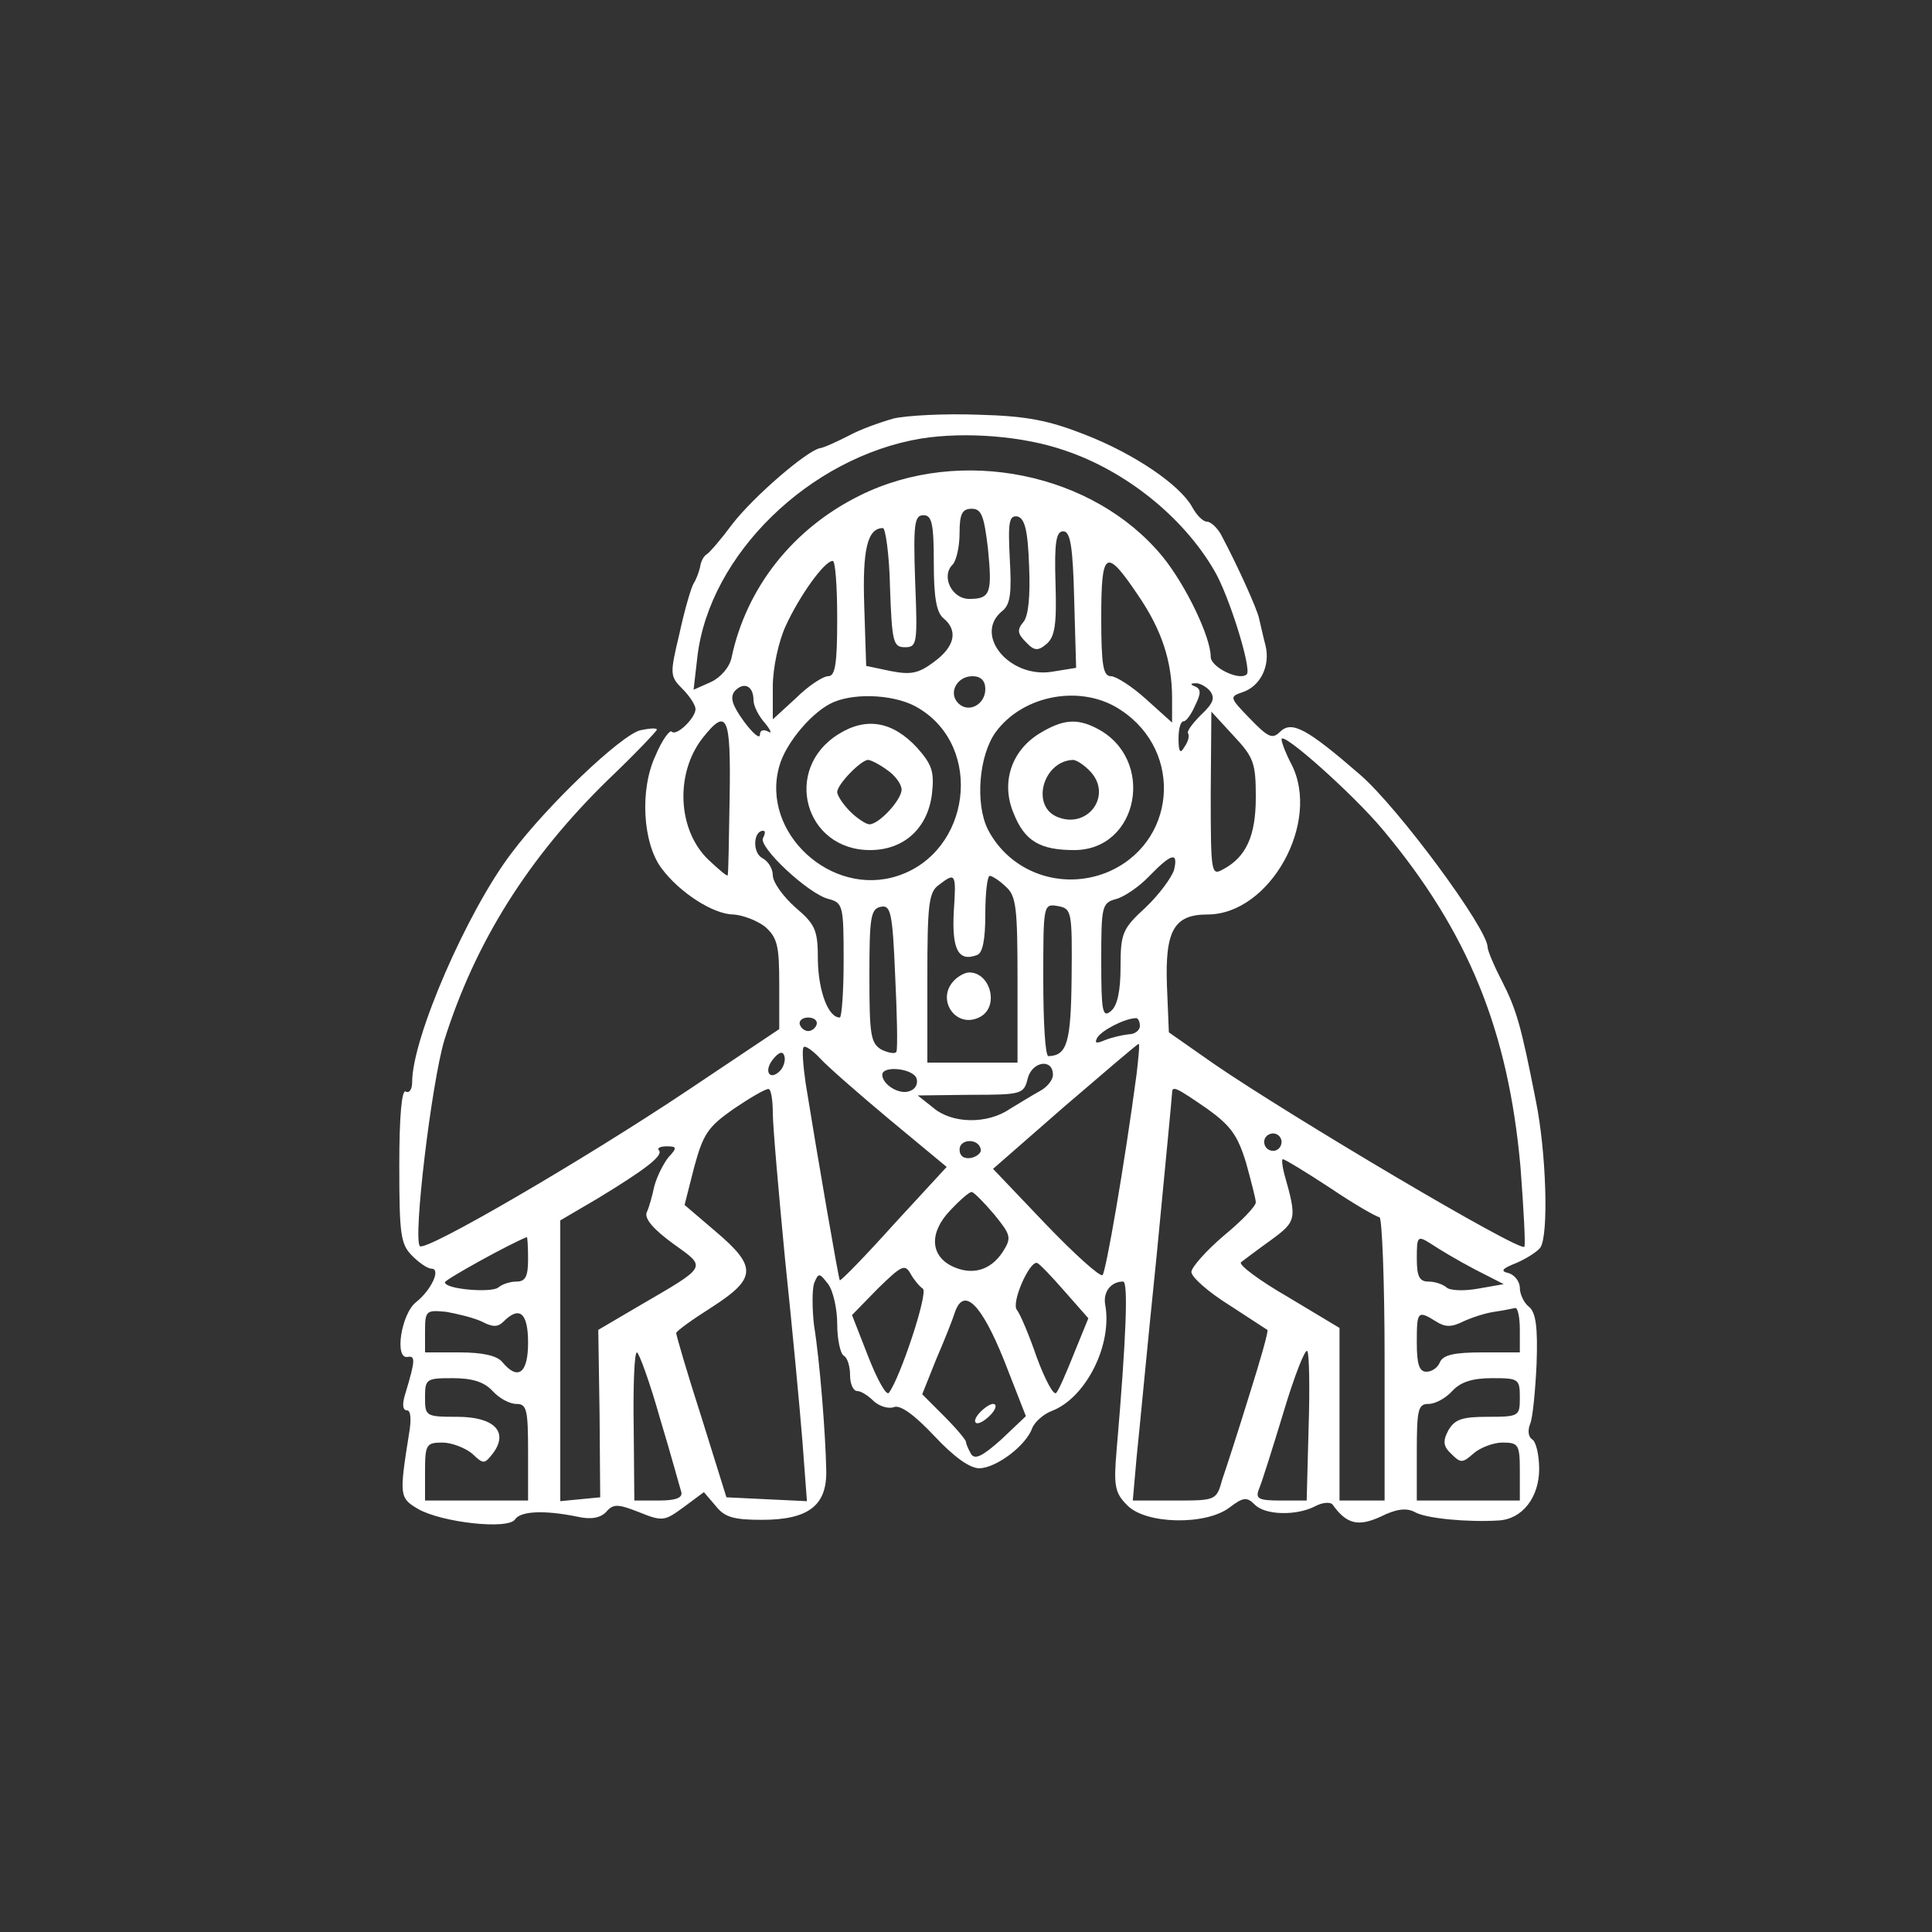 <?xml version="1.0" standalone="no"?>
<!DOCTYPE svg PUBLIC "-//W3C//DTD SVG 20010904//EN"
 "http://www.w3.org/TR/2001/REC-SVG-20010904/DTD/svg10.dtd">
<svg version="1.0" xmlns="http://www.w3.org/2000/svg"
 width="300pt" height="300pt" viewBox="0 0 300 300"
 preserveAspectRatio="xMidYMid meet">
<rect x="0" y="0" width="300" height="300" fill="#333333" stroke="none"/>
<g transform="translate(0,300) scale(0.1,-0.1)"
fill="#ffffff" stroke="none">
<path d="M1387 2350 c-21 -6 -52 -17 -70 -27 -18 -9 -37 -18 -44 -19 -20 -4
-102 -74 -136 -118 -17 -23 -35 -44 -40 -47 -5 -3 -9 -12 -10 -20 -2 -8 -6
-19 -10 -25 -4 -7 -14 -41 -22 -78 -15 -63 -15 -66 5 -86 11 -11 20 -25 20
-31 0 -14 -30 -43 -37 -35 -3 3 -15 -13 -25 -37 -25 -53 -20 -136 9 -175 28
-38 81 -72 112 -72 14 -1 36 -9 49 -19 19 -17 22 -29 22 -89 l0 -70 -142 -95
c-160 -107 -407 -251 -416 -242 -11 11 18 253 38 320 48 152 130 283 254 404
42 40 76 76 76 78 0 3 -12 2 -26 -1 -30 -8 -143 -115 -200 -191 -69 -91 -154
-287 -154 -355 0 -11 -4 -18 -10 -15 -6 4 -10 -37 -10 -114 0 -108 2 -123 20
-141 11 -11 24 -20 30 -20 15 0 0 -33 -24 -52 -23 -18 -34 -89 -13 -85 12 2
12 -5 -3 -55 -6 -18 -5 -28 2 -28 6 0 7 -15 3 -37 -15 -95 -15 -99 14 -116 36
-21 141 -33 151 -16 9 13 47 14 96 4 22 -5 36 -2 45 7 11 13 18 13 51 0 37
-15 40 -14 70 8 l31 23 18 -21 c14 -18 28 -22 72 -22 72 0 101 22 100 76 -1
56 -10 171 -19 226 -3 26 -3 55 0 65 7 17 8 17 22 -1 8 -11 14 -39 14 -62 0
-24 5 -46 10 -49 6 -3 10 -17 10 -31 0 -13 5 -24 11 -24 6 0 17 -7 26 -16 9
-8 23 -12 31 -9 10 4 32 -12 63 -45 31 -33 55 -50 70 -50 27 1 73 36 82 63 4
9 17 21 30 26 53 20 95 103 83 166 -3 19 9 35 28 35 8 0 5 -85 -10 -260 -5
-57 -3 -68 16 -87 28 -30 122 -32 159 -4 21 16 27 17 39 5 16 -17 65 -18 94
-3 11 6 23 7 27 3 22 -31 40 -35 75 -19 24 12 40 14 53 7 17 -10 83 -16 130
-13 37 2 63 36 63 80 0 22 -5 43 -11 46 -6 4 -7 14 -3 24 4 9 8 51 10 93 2 57
-1 80 -12 89 -8 6 -14 20 -14 29 0 10 -8 20 -17 23 -14 3 -11 7 12 16 16 7 33
18 37 24 13 20 9 148 -7 227 -23 117 -30 142 -53 187 -12 23 -22 47 -22 52 0
29 -139 217 -198 268 -83 72 -106 84 -124 67 -12 -12 -18 -10 -47 20 -32 33
-32 34 -12 41 28 9 44 41 36 73 -4 15 -8 34 -10 42 -3 14 -31 77 -58 128 -6
12 -17 22 -23 22 -6 0 -16 10 -23 23 -19 34 -89 82 -166 112 -56 22 -90 29
-165 31 -52 2 -112 -1 -133 -6z m268 -50 c94 -32 182 -103 230 -185 23 -38 59
-154 51 -162 -11 -11 -56 11 -56 27 0 31 -39 112 -75 156 -107 130 -313 172
-469 95 -104 -51 -177 -143 -200 -252 -3 -15 -17 -31 -32 -38 l-27 -12 6 52
c19 158 174 309 347 338 69 11 160 4 225 -19z m-121 -151 c7 -70 4 -79 -29
-79 -27 0 -44 35 -26 53 6 6 11 28 11 49 0 30 4 38 19 38 15 0 19 -11 25 -61z
m-84 -23 c0 -53 4 -77 15 -86 23 -19 18 -44 -15 -68 -24 -18 -36 -20 -67 -14
l-38 8 -3 93 c-3 88 5 121 29 121 4 0 10 -42 11 -92 3 -85 5 -93 23 -93 19 0
20 5 16 103 -3 89 -1 102 13 102 13 0 16 -13 16 -74z m148 -5 c2 -46 -1 -78
-9 -87 -10 -12 -9 -18 4 -31 13 -14 19 -14 32 -3 13 11 16 30 14 94 -2 64 1
81 12 81 11 0 15 -23 17 -106 l3 -106 -37 -6 c-66 -11 -123 57 -78 94 13 10
15 28 12 81 -3 58 -1 68 12 66 11 -3 16 -20 18 -77z m-298 -81 c0 -71 -3 -90
-14 -90 -8 0 -31 -15 -50 -34 l-36 -33 0 51 c0 29 9 70 20 94 21 46 60 101 73
101 4 1 7 -39 7 -89z m467 36 c37 -54 53 -103 53 -160 l0 -38 -40 36 c-22 20
-47 36 -55 36 -12 0 -15 17 -15 91 0 105 7 109 57 35z m-237 -146 c0 -24 -26
-38 -42 -22 -16 16 -2 42 22 42 13 0 20 -7 20 -20z m-360 -17 c0 -9 8 -25 18
-36 9 -11 11 -17 5 -13 -8 4 -13 2 -13 -5 0 -7 -11 2 -25 21 -18 25 -22 37
-14 47 14 15 29 8 29 -14z m709 14 c8 -11 5 -19 -14 -37 -13 -13 -23 -26 -20
-29 2 -4 0 -13 -6 -21 -6 -11 -9 -8 -9 13 0 15 3 27 8 27 4 0 12 11 18 25 9
18 9 25 0 29 -8 3 -8 5 0 5 6 1 17 -5 23 -12z m-452 -27 c101 -61 80 -223 -33
-260 -103 -34 -213 67 -184 170 10 37 53 87 85 100 36 15 99 11 132 -10z m314
-3 c98 -65 85 -208 -23 -252 -71 -28 -150 1 -184 67 -20 40 -14 115 12 151 43
59 135 75 195 34z m209 -135 c0 -60 -15 -93 -51 -112 -18 -10 -19 -7 -19 117
l1 128 34 -37 c32 -34 35 -43 35 -96z m-817 1 c-1 -65 -2 -120 -3 -122 0 -3
-13 8 -30 24 -48 46 -52 134 -9 189 38 48 44 35 42 -91z m1014 -51 c133 -159
195 -312 214 -524 5 -66 8 -122 6 -124 -8 -8 -364 203 -482 284 l-70 49 -3 73
c-3 85 11 110 63 110 97 0 177 144 130 234 -8 15 -15 33 -15 38 0 14 111 -85
157 -140z m-962 -13 c-9 -13 71 -88 102 -95 22 -6 23 -11 23 -95 0 -49 -3 -89
-6 -89 -18 0 -33 41 -34 88 0 47 -3 56 -35 83 -19 17 -35 39 -35 50 0 10 -7
22 -17 27 -15 9 -13 42 2 42 4 0 3 -5 0 -11z m638 -50 c-4 -12 -23 -38 -44
-58 -36 -33 -39 -40 -39 -92 0 -38 -5 -61 -15 -69 -13 -11 -15 -1 -15 78 0 85
1 90 23 96 12 3 36 19 52 36 34 35 45 38 38 9z m-342 -65 c-3 -58 7 -78 36
-67 9 3 13 24 13 64 0 32 3 59 7 59 3 0 15 -7 25 -17 16 -14 18 -33 18 -145
l0 -128 -70 0 -70 0 0 131 c0 114 2 134 18 145 26 20 27 18 23 -42z m-89 -217
c-2 -4 -12 -2 -23 3 -17 10 -19 22 -19 115 0 91 2 104 18 107 15 3 18 -9 22
-107 3 -60 4 -113 2 -118z m272 116 c-1 -102 -7 -122 -36 -123 -5 0 -8 53 -8
119 0 117 0 118 23 114 21 -4 22 -8 21 -110z m-396 -74 c-2 -6 -8 -10 -13 -10
-5 0 -11 4 -13 10 -2 6 4 11 13 11 9 0 15 -5 13 -11z m502 -2 c0 -7 -8 -13
-17 -13 -10 -1 -27 -5 -37 -9 -14 -6 -17 -5 -12 4 7 11 41 29 59 30 4 1 7 -5
7 -12z m-388 -146 l88 -73 -82 -89 c-44 -49 -82 -88 -84 -87 -2 3 -35 194 -53
306 -4 28 -6 54 -3 56 2 3 14 -5 26 -18 11 -12 60 -55 108 -95z m383 72 c-19
-143 -48 -309 -53 -313 -4 -3 -44 33 -89 80 l-81 85 111 97 c62 53 113 97 115
97 2 1 0 -20 -3 -46z m-554 4 c-16 -16 -26 0 -10 19 9 11 15 12 17 4 2 -6 -1
-17 -7 -23z m424 -6 c0 -8 -9 -19 -20 -25 -11 -6 -32 -19 -47 -28 -35 -24 -90
-23 -119 2 l-24 19 82 1 c80 0 83 1 89 26 7 26 39 31 39 5z m-212 -5 c3 -8 -1
-17 -10 -20 -16 -7 -43 10 -43 25 0 15 47 10 53 -5z m-223 -54 c0 -20 9 -123
19 -227 11 -105 23 -232 27 -283 l7 -93 -63 3 -62 3 -39 125 c-22 68 -39 127
-39 130 0 3 25 21 55 40 70 45 71 63 6 118 l-48 41 15 59 c14 51 21 62 61 90
25 17 49 31 54 31 4 1 7 -16 7 -37z m675 6 c36 -26 47 -41 60 -84 8 -29 15
-56 15 -61 0 -6 -22 -29 -50 -52 -27 -23 -50 -49 -50 -56 0 -8 26 -31 58 -51
31 -20 58 -38 60 -39 2 -2 -11 -47 -28 -101 -17 -55 -36 -114 -42 -131 -9 -33
-10 -33 -74 -33 l-65 0 6 68 c4 37 17 177 31 312 13 135 24 249 24 253 0 12 7
8 55 -25z m115 -51 c0 -8 -6 -14 -13 -14 -8 0 -14 6 -14 14 0 7 6 13 14 13 7
0 13 -6 13 -13z m-467 -12 c1 -5 -6 -11 -15 -13 -11 -2 -18 3 -18 13 0 17 30
18 33 0z m-485 -12 c-8 -10 -18 -30 -22 -45 -3 -14 -8 -33 -12 -41 -3 -10 11
-26 41 -48 53 -38 55 -34 -53 -97 l-63 -37 2 -130 1 -130 -31 -3 -31 -3 0 218
0 218 58 34 c74 45 103 67 95 75 -3 3 2 6 12 6 16 0 17 -2 3 -17z m1028 -48
c37 -25 72 -45 76 -45 4 0 8 -99 8 -220 l0 -220 -35 0 -35 0 0 134 0 134 -80
48 c-45 26 -77 50 -73 54 4 3 25 19 46 34 41 30 41 33 21 104 -3 12 -4 22 -2
22 3 0 36 -20 74 -45z m-522 -41 c26 -32 27 -36 13 -58 -19 -29 -48 -37 -79
-22 -34 17 -35 53 -2 87 15 16 30 29 33 28 3 0 19 -16 35 -35z m-724 -69 c0
-27 -4 -35 -18 -35 -10 0 -22 -4 -28 -9 -10 -9 -84 -3 -83 8 0 4 99 59 127 70
1 1 2 -15 2 -34z m1470 -16 l45 -23 -40 -7 c-22 -4 -44 -3 -49 2 -6 5 -18 9
-28 9 -14 0 -18 8 -18 36 0 35 1 36 23 22 12 -8 42 -26 67 -39z m-857 -30 c9
-6 -36 -141 -53 -162 -4 -4 -18 21 -32 57 l-25 64 40 41 c37 36 42 39 51 23 5
-9 14 -20 19 -23z m220 -4 l37 -42 -22 -54 c-12 -30 -24 -58 -28 -62 -4 -4
-17 20 -30 55 -12 35 -26 68 -31 74 -9 11 19 75 31 73 3 0 22 -20 43 -44z
m-94 -107 l34 -87 -38 -36 c-29 -26 -41 -32 -47 -23 -4 7 -8 16 -8 19 0 3 -15
21 -34 40 l-34 34 22 55 c13 30 26 63 29 73 14 39 41 12 76 -75z m-811 60 c17
-9 25 -9 34 0 25 25 38 13 38 -33 0 -48 -16 -59 -40 -30 -8 10 -31 15 -66 15
l-54 0 0 33 c0 32 2 33 33 30 17 -3 42 -9 55 -15z m1612 -13 l0 -35 -59 0
c-43 0 -60 -4 -65 -15 -3 -8 -12 -15 -21 -15 -11 0 -15 11 -15 45 0 49 1 51
30 33 14 -9 24 -9 42 0 13 6 34 13 48 15 14 2 28 5 33 6 4 0 7 -15 7 -34z
m-328 -152 l-3 -113 -41 0 c-34 0 -39 3 -33 18 4 9 21 63 38 119 17 57 34 100
37 95 3 -4 4 -58 2 -119z m-1007 14 c17 -56 31 -108 33 -114 2 -9 -9 -13 -35
-13 l-38 0 -1 115 c-1 63 1 115 5 115 3 0 20 -46 36 -103z m-260 43 c10 -11
26 -20 37 -20 16 0 18 -9 18 -75 l0 -75 -80 0 -80 0 0 45 c0 42 2 45 27 45 14
0 35 -8 46 -17 18 -17 19 -17 33 1 24 33 1 56 -56 56 -49 0 -50 1 -50 30 0 29
2 30 43 30 31 0 49 -6 62 -20z m1595 -10 c0 -29 -1 -30 -50 -30 -40 0 -51 -4
-61 -21 -9 -17 -8 -25 5 -37 14 -14 17 -14 34 1 10 9 31 17 45 17 25 0 27 -3
27 -45 l0 -45 -80 0 -80 0 0 75 c0 66 2 75 18 75 11 0 27 9 37 20 13 14 31 20
62 20 41 0 43 -1 43 -30z"/>
<path d="M1302 1860 c-87 -54 -53 -180 49 -180 52 0 89 33 96 86 4 35 1 46
-23 73 -38 41 -79 48 -122 21z m76 -56 c12 -8 22 -22 22 -30 0 -16 -35 -54
-50 -54 -5 0 -19 9 -30 20 -11 11 -20 25 -20 30 0 12 37 50 48 50 4 0 18 -7
30 -16z"/>
<path d="M1614 1861 c-44 -27 -60 -77 -40 -124 17 -43 41 -57 94 -57 101 0
127 142 35 189 -31 16 -53 14 -89 -8z m80 -60 c33 -37 -5 -88 -51 -70 -43 16
-24 87 23 89 6 0 19 -9 28 -19z"/>
<path d="M1482 1478 c-30 -30 3 -77 40 -57 30 16 16 69 -17 69 -6 0 -16 -5
-23 -12z"/>
<path d="M1520 805 c-7 -8 -8 -15 -2 -15 5 0 15 7 22 15 7 8 8 15 2 15 -5 0
-15 -7 -22 -15z"/>
</g>
</svg>
